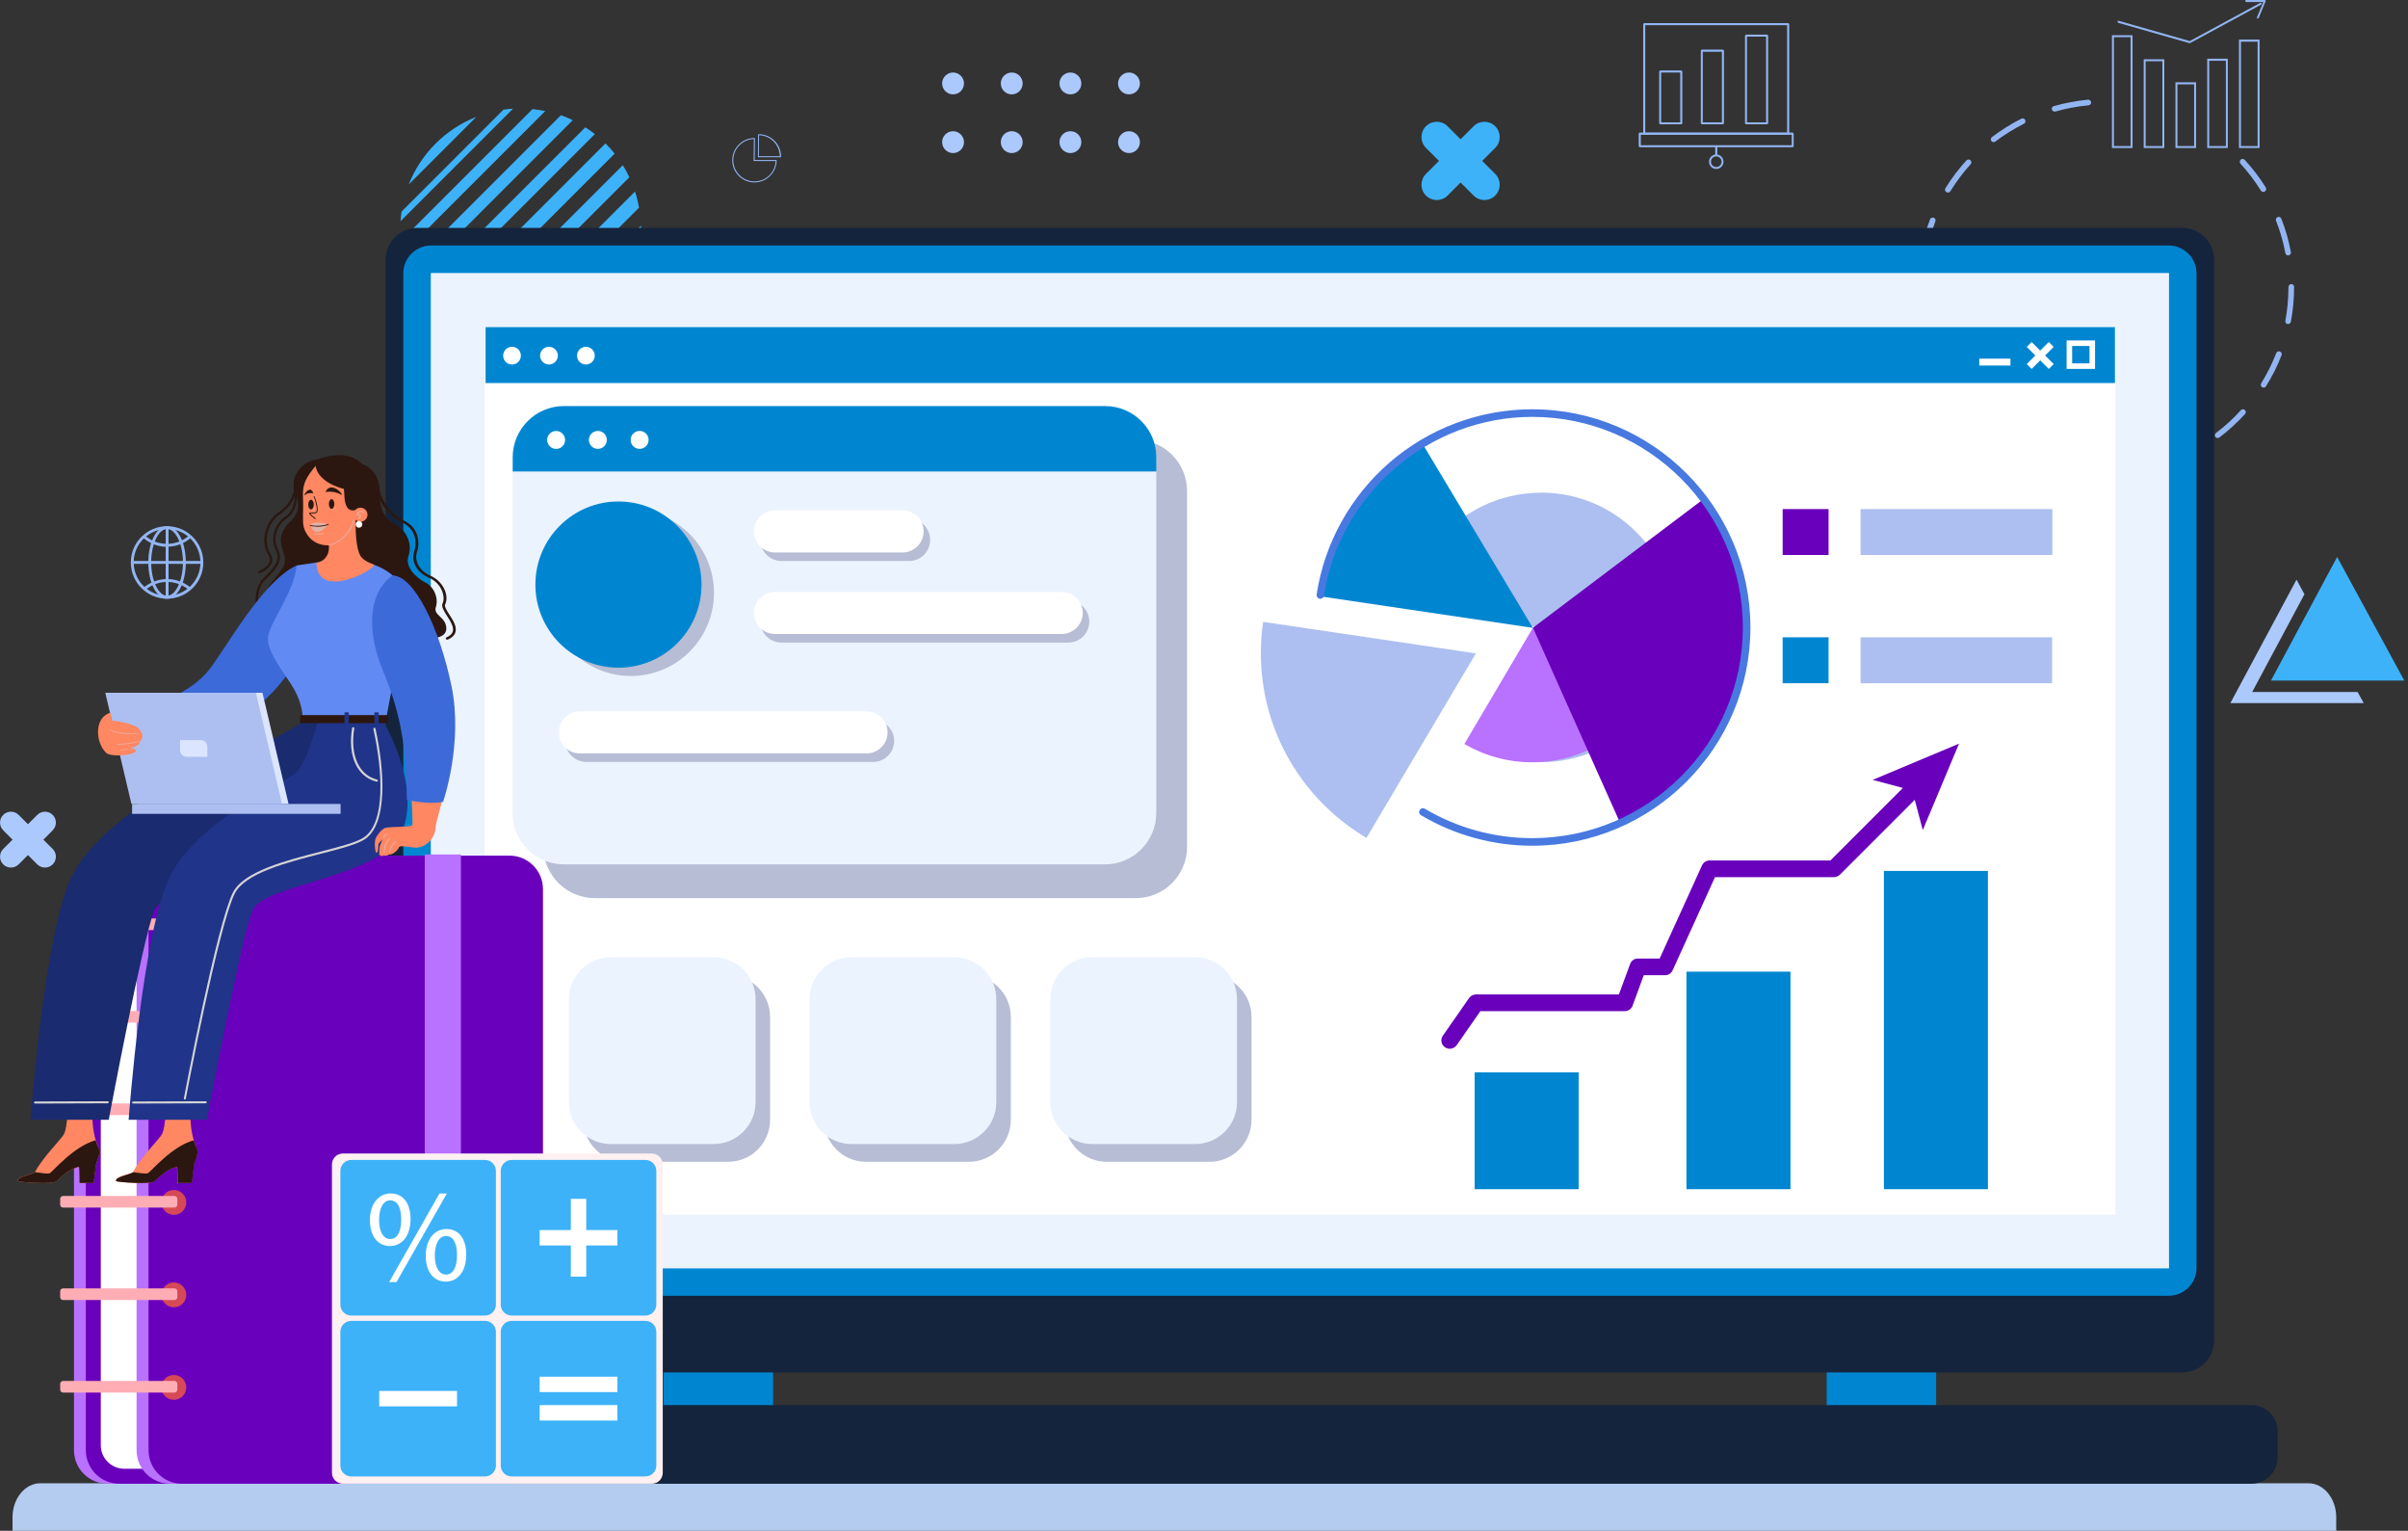 <svg width="214" height="136" viewBox="0 0 214 136" fill="none" xmlns="http://www.w3.org/2000/svg">
<rect x="0" y="0" width="214" height="136" fill="#333333" stroke="none"/>
<g clip-path="url(#clip0_21_2)">
<path d="M187.148 42.242C186.637 42.242 186.126 42.221 185.614 42.17C185.482 42.16 185.379 42.037 185.389 41.894C185.4 41.761 185.522 41.659 185.666 41.669C186.657 41.761 187.67 41.761 188.662 41.669C188.795 41.659 188.917 41.761 188.938 41.894C188.948 42.027 188.846 42.15 188.713 42.17C188.202 42.221 187.68 42.242 187.158 42.242H187.148ZM182.649 41.618C182.649 41.618 182.608 41.618 182.577 41.618C181.586 41.342 180.614 40.964 179.694 40.503C179.571 40.442 179.52 40.289 179.581 40.166C179.643 40.043 179.796 39.992 179.919 40.053C180.808 40.503 181.749 40.861 182.71 41.137C182.843 41.178 182.925 41.311 182.884 41.444C182.854 41.557 182.751 41.628 182.639 41.628L182.649 41.618ZM191.668 41.618C191.555 41.618 191.453 41.547 191.423 41.434C191.382 41.301 191.463 41.158 191.596 41.127C192.558 40.851 193.498 40.493 194.388 40.043C194.511 39.982 194.664 40.033 194.725 40.156C194.787 40.279 194.736 40.432 194.613 40.493C193.693 40.953 192.721 41.332 191.729 41.608C191.709 41.608 191.678 41.608 191.658 41.608L191.668 41.618ZM177.219 38.929C177.168 38.929 177.117 38.908 177.066 38.878C176.248 38.254 175.481 37.559 174.786 36.802C174.694 36.7 174.704 36.536 174.806 36.444C174.908 36.352 175.072 36.362 175.164 36.464C175.839 37.201 176.585 37.876 177.383 38.479C177.495 38.561 177.516 38.724 177.434 38.827C177.383 38.888 177.311 38.929 177.229 38.929H177.219ZM197.088 38.919C197.016 38.919 196.934 38.888 196.883 38.816C196.801 38.704 196.822 38.55 196.934 38.469C197.732 37.865 198.478 37.19 199.143 36.444C199.235 36.342 199.398 36.331 199.501 36.423C199.603 36.516 199.613 36.679 199.521 36.781C198.826 37.538 198.059 38.244 197.241 38.867C197.2 38.898 197.139 38.919 197.088 38.919ZM173.139 34.46C173.057 34.46 172.976 34.419 172.925 34.337C172.383 33.458 171.912 32.538 171.544 31.576C171.493 31.444 171.554 31.3 171.687 31.249C171.82 31.198 171.963 31.259 172.014 31.392C172.372 32.323 172.822 33.223 173.354 34.072C173.426 34.194 173.395 34.348 173.272 34.419C173.231 34.45 173.18 34.46 173.139 34.46ZM201.168 34.44C201.168 34.44 201.075 34.429 201.035 34.399C200.912 34.327 200.881 34.174 200.953 34.051C201.485 33.202 201.924 32.303 202.292 31.372C202.343 31.239 202.487 31.178 202.62 31.229C202.752 31.28 202.814 31.423 202.763 31.556C202.395 32.517 201.924 33.448 201.382 34.317C201.331 34.389 201.249 34.44 201.168 34.44ZM170.941 28.816C170.818 28.816 170.716 28.734 170.695 28.611C170.511 27.609 170.409 26.566 170.409 25.533C170.409 25.39 170.521 25.278 170.654 25.278C170.798 25.278 170.91 25.39 170.91 25.523C170.91 26.525 171.002 27.527 171.186 28.509C171.207 28.642 171.125 28.775 170.982 28.805C170.961 28.805 170.951 28.805 170.931 28.805L170.941 28.816ZM203.356 28.795C203.356 28.795 203.325 28.795 203.305 28.795C203.172 28.775 203.08 28.642 203.1 28.499C203.284 27.517 203.376 26.515 203.376 25.513C203.376 25.37 203.489 25.237 203.622 25.237C203.765 25.237 203.867 25.329 203.877 25.462V25.482C203.877 26.535 203.785 27.578 203.591 28.58C203.571 28.703 203.468 28.785 203.346 28.785L203.356 28.795ZM170.931 22.762C170.931 22.762 170.9 22.762 170.89 22.762C170.757 22.742 170.665 22.609 170.685 22.465C170.869 21.453 171.155 20.451 171.524 19.49C171.575 19.357 171.718 19.296 171.851 19.347C171.984 19.398 172.045 19.541 171.994 19.674C171.636 20.605 171.36 21.576 171.176 22.558C171.155 22.68 171.053 22.762 170.931 22.762ZM203.346 22.691C203.223 22.691 203.121 22.609 203.1 22.486C202.916 21.504 202.64 20.533 202.272 19.613C202.221 19.48 202.282 19.337 202.415 19.285C202.548 19.234 202.691 19.296 202.742 19.429C203.121 20.39 203.407 21.382 203.591 22.394C203.622 22.527 203.53 22.66 203.386 22.691C203.366 22.691 203.356 22.691 203.335 22.691H203.346ZM173.109 17.107C173.109 17.107 173.017 17.097 172.976 17.066C172.853 16.995 172.822 16.841 172.894 16.719C173.436 15.839 174.06 15.011 174.755 14.254C174.847 14.152 175.011 14.142 175.113 14.234C175.215 14.326 175.225 14.49 175.133 14.592C174.458 15.328 173.855 16.136 173.334 16.985C173.282 17.056 173.201 17.107 173.119 17.107H173.109ZM201.137 17.046C201.055 17.046 200.973 17.005 200.922 16.923C200.39 16.075 199.787 15.277 199.112 14.541C199.02 14.438 199.03 14.285 199.133 14.183C199.235 14.091 199.398 14.101 199.491 14.203C200.186 14.96 200.82 15.788 201.362 16.657C201.433 16.77 201.403 16.933 201.28 17.005C201.239 17.036 201.188 17.046 201.147 17.046H201.137ZM177.178 12.629C177.107 12.629 177.025 12.598 176.974 12.526C176.892 12.414 176.912 12.26 177.025 12.179C177.843 11.555 178.722 11.003 179.643 10.543C179.765 10.481 179.919 10.532 179.98 10.655C180.041 10.778 179.99 10.931 179.868 10.992C178.978 11.442 178.119 11.974 177.322 12.577C177.281 12.608 177.219 12.629 177.168 12.629H177.178ZM182.598 9.919C182.485 9.919 182.393 9.847 182.352 9.735C182.312 9.602 182.393 9.459 182.526 9.428C183.518 9.142 184.531 8.958 185.563 8.855C185.696 8.845 185.819 8.947 185.839 9.08C185.85 9.213 185.747 9.336 185.614 9.356C184.623 9.448 183.631 9.632 182.669 9.909C182.649 9.909 182.618 9.909 182.598 9.909V9.919Z" fill="#92B5F2"/>
<path d="M195.165 13.15H193.335V7.311H195.165V13.15ZM193.509 12.976H194.991V7.495H193.509V12.976Z" fill="#92B5F2"/>
<path d="M192.343 13.15H190.512V5.266H192.343V13.15ZM190.686 12.976H192.169V5.44H190.686V12.976Z" fill="#92B5F2"/>
<path d="M189.521 13.15H187.69V3.129H189.521V13.15ZM187.864 12.976H189.347V3.303H187.864V12.976Z" fill="#92B5F2"/>
<path d="M197.987 13.15H196.157V5.215H197.987V13.15ZM196.331 12.976H197.814V5.399H196.331V12.976Z" fill="#92B5F2"/>
<path d="M200.81 13.15H198.979V3.518H200.81V13.15ZM199.153 12.976H200.636V3.702H199.153V12.986V12.976Z" fill="#92B5F2"/>
<path d="M194.603 3.835H194.582L188.242 2.025C188.242 2.025 188.171 1.963 188.181 1.912C188.191 1.861 188.242 1.841 188.294 1.851L194.603 3.651L200.861 0.256C200.861 0.256 200.953 0.256 200.983 0.286C201.004 0.327 200.983 0.378 200.953 0.409L194.664 3.814C194.664 3.814 194.633 3.824 194.623 3.824L194.603 3.835Z" fill="#92B5F2"/>
<path d="M200.656 1.657C200.656 1.657 200.636 1.657 200.626 1.657C200.585 1.636 200.564 1.585 200.574 1.544L201.137 0.184H199.623C199.623 0.184 199.531 0.143 199.531 0.092C199.531 0.041 199.572 0 199.623 0H201.27C201.27 0 201.331 0.01 201.341 0.041C201.362 0.061 201.362 0.092 201.341 0.123L200.728 1.605C200.728 1.605 200.677 1.657 200.646 1.657H200.656Z" fill="#92B5F2"/>
<path d="M14.848 53.193C13.068 53.193 11.627 51.752 11.627 49.972C11.627 48.193 13.068 46.751 14.848 46.751C16.627 46.751 18.069 48.193 18.069 49.972C18.069 51.752 16.627 53.193 14.848 53.193ZM14.848 46.997C13.211 46.997 11.882 48.326 11.882 49.962C11.882 51.598 13.211 52.928 14.848 52.928C16.484 52.928 17.813 51.598 17.813 49.962C17.813 48.326 16.484 46.997 14.848 46.997Z" fill="#92B5F2"/>
<path d="M14.848 48.582C14.05 48.582 13.283 48.285 12.69 47.753L12.864 47.559C13.406 48.05 14.111 48.316 14.848 48.316C15.584 48.316 16.279 48.05 16.821 47.559L16.995 47.753C16.402 48.285 15.645 48.571 14.848 48.571V48.582Z" fill="#92B5F2"/>
<path d="M12.915 52.416L12.751 52.222C13.334 51.721 14.081 51.445 14.858 51.445C15.635 51.445 16.371 51.721 16.954 52.222L16.79 52.416C16.248 51.956 15.563 51.7 14.858 51.7C14.152 51.7 13.457 51.956 12.915 52.416Z" fill="#92B5F2"/>
<path d="M14.848 53.193C13.917 53.193 13.181 51.772 13.181 49.972C13.181 48.173 13.917 46.751 14.848 46.751C15.778 46.751 16.514 48.173 16.514 49.972C16.514 51.772 15.778 53.193 14.848 53.193ZM14.848 46.997C14.081 46.997 13.436 48.357 13.436 49.962C13.436 51.568 14.081 52.928 14.848 52.928C15.614 52.928 16.259 51.568 16.259 49.962C16.259 48.357 15.614 46.997 14.848 46.997Z" fill="#92B5F2"/>
<path d="M14.98 46.874H14.725V53.071H14.98V46.874Z" fill="#92B5F2"/>
<path d="M17.956 49.839H11.759V50.095H17.956V49.839Z" fill="#92B5F2"/>
<path d="M158.915 11.964H146.123C146.123 11.964 146.031 11.923 146.031 11.872V2.147C146.031 2.147 146.072 2.055 146.123 2.055H158.915C158.915 2.055 159.008 2.096 159.008 2.147V11.882C159.008 11.882 158.967 11.974 158.915 11.974V11.964ZM146.215 11.79H158.823V2.239H146.215V11.79Z" fill="#92B5F2"/>
<path d="M159.314 13.079H145.724C145.724 13.079 145.632 13.038 145.632 12.986V11.872C145.632 11.872 145.673 11.78 145.724 11.78H159.314C159.314 11.78 159.406 11.821 159.406 11.872V12.986C159.406 12.986 159.365 13.079 159.314 13.079ZM145.817 12.905H159.232V11.974H145.817V12.905Z" fill="#92B5F2"/>
<path d="M152.524 15.011C152.167 15.011 151.88 14.725 151.88 14.367C151.88 14.009 152.167 13.723 152.524 13.723C152.882 13.723 153.169 14.009 153.169 14.367C153.169 14.725 152.882 15.011 152.524 15.011ZM152.524 13.896C152.269 13.896 152.054 14.101 152.054 14.367C152.054 14.633 152.269 14.837 152.524 14.837C152.78 14.837 152.995 14.633 152.995 14.367C152.995 14.101 152.78 13.896 152.524 13.896Z" fill="#92B5F2"/>
<path d="M152.524 13.876C152.524 13.876 152.432 13.835 152.432 13.784V13.027C152.432 13.027 152.473 12.935 152.524 12.935C152.576 12.935 152.617 12.976 152.617 13.027V13.784C152.617 13.784 152.576 13.876 152.524 13.876Z" fill="#92B5F2"/>
<path d="M149.416 11.044H147.545C147.545 11.044 147.453 11.003 147.453 10.952V6.35C147.453 6.35 147.494 6.258 147.545 6.258H149.416C149.416 6.258 149.508 6.299 149.508 6.35V10.952C149.508 10.952 149.467 11.044 149.416 11.044ZM147.626 10.87H149.324V6.442H147.626V10.87Z" fill="#92B5F2"/>
<path d="M153.118 11.044H151.246C151.246 11.044 151.154 11.003 151.154 10.952V4.499C151.154 4.499 151.195 4.407 151.246 4.407H153.118C153.118 4.407 153.21 4.448 153.21 4.499V10.952C153.21 10.952 153.169 11.044 153.118 11.044ZM151.328 10.87H153.026V4.602H151.328V10.87Z" fill="#92B5F2"/>
<path d="M157.044 11.044H155.173C155.173 11.044 155.081 11.003 155.081 10.952V3.17C155.081 3.17 155.122 3.078 155.173 3.078H157.044C157.044 3.078 157.136 3.119 157.136 3.17V10.952C157.136 10.952 157.095 11.044 157.044 11.044ZM155.255 10.87H156.952V3.252H155.255V10.86V10.87Z" fill="#92B5F2"/>
<path d="M67.049 16.208C65.955 16.208 65.076 15.318 65.076 14.234C65.076 13.15 65.965 12.261 67.049 12.261C67.049 12.261 67.07 12.261 67.08 12.271C67.08 12.271 67.09 12.291 67.09 12.301L67.07 14.214H68.982C68.982 14.214 69.002 14.214 69.012 14.224C69.012 14.224 69.023 14.244 69.023 14.255C69.012 15.328 68.123 16.208 67.049 16.208ZM66.998 12.352C65.986 12.383 65.168 13.211 65.168 14.234C65.168 15.257 66.016 16.116 67.049 16.116C68.082 16.116 68.89 15.308 68.93 14.306H67.018C67.018 14.306 66.998 14.306 66.988 14.295C66.988 14.295 66.977 14.275 66.977 14.265L66.998 12.352Z" fill="#92B5F2"/>
<path d="M69.35 13.968H67.397C67.397 13.968 67.376 13.968 67.366 13.958C67.366 13.958 67.356 13.937 67.356 13.927L67.376 11.974C67.376 11.974 67.397 11.923 67.427 11.923C68.522 11.923 69.411 12.813 69.411 13.896C69.411 13.896 69.411 13.907 69.411 13.917C69.411 13.917 69.391 13.978 69.36 13.978L69.35 13.968ZM67.438 13.876H69.299C69.288 12.864 68.47 12.036 67.458 12.015L67.438 13.876Z" fill="#92B5F2"/>
<path d="M49.839 10.246L36.188 23.897C36.311 24.255 36.464 24.613 36.628 24.95L50.903 10.675C50.565 10.512 50.208 10.369 49.85 10.236L49.839 10.246Z" fill="#3DB2F9"/>
<path d="M47.334 9.684L35.626 21.392C35.667 21.77 35.718 22.149 35.8 22.527L48.459 9.868C48.091 9.786 47.712 9.735 47.324 9.694L47.334 9.684Z" fill="#3DB2F9"/>
<path d="M56.967 20.328C56.967 20.236 56.967 20.144 56.967 20.052L46.005 31.014C46.097 31.014 46.189 31.014 46.281 31.014C46.659 31.014 47.027 30.994 47.395 30.953L56.916 21.433C56.956 21.065 56.977 20.697 56.977 20.318L56.967 20.328Z" fill="#3DB2F9"/>
<path d="M52.866 11.913C52.59 11.698 52.314 11.504 52.017 11.309L37.252 26.075C37.436 26.361 37.64 26.648 37.855 26.924L52.866 11.913Z" fill="#3DB2F9"/>
<path d="M35.595 19.654L45.596 9.653C45.309 9.673 45.023 9.704 44.737 9.745L35.687 18.795C35.646 19.081 35.616 19.367 35.595 19.654Z" fill="#3DB2F9"/>
<path d="M53.807 12.741L38.683 27.865C38.97 28.151 39.276 28.427 39.593 28.683L54.625 13.651C54.369 13.334 54.103 13.027 53.807 12.741Z" fill="#3DB2F9"/>
<path d="M55.934 15.747C55.76 15.379 55.566 15.021 55.351 14.674L40.626 29.398C40.974 29.613 41.322 29.808 41.7 29.981L55.944 15.737L55.934 15.747Z" fill="#3DB2F9"/>
<path d="M42.334 10.379C39.593 11.463 37.405 13.651 36.321 16.392L42.334 10.379Z" fill="#3DB2F9"/>
<path d="M49.635 30.472C52.836 29.409 55.361 26.883 56.414 23.693L49.635 30.472Z" fill="#3DB2F9"/>
<path d="M56.435 17.015L42.958 30.493C43.418 30.646 43.898 30.759 44.389 30.851L56.793 18.447C56.701 17.956 56.588 17.476 56.435 17.015Z" fill="#3DB2F9"/>
<path d="M84.698 8.385C85.235 8.385 85.67 7.95 85.67 7.414C85.67 6.877 85.235 6.442 84.698 6.442C84.162 6.442 83.727 6.877 83.727 7.414C83.727 7.95 84.162 8.385 84.698 8.385Z" fill="#ABC9FD"/>
<path d="M89.913 8.385C90.45 8.385 90.885 7.95 90.885 7.414C90.885 6.877 90.45 6.442 89.913 6.442C89.377 6.442 88.942 6.877 88.942 7.414C88.942 7.95 89.377 8.385 89.913 8.385Z" fill="#ABC9FD"/>
<path d="M95.128 8.385C95.665 8.385 96.1 7.95 96.1 7.414C96.1 6.877 95.665 6.442 95.128 6.442C94.592 6.442 94.157 6.877 94.157 7.414C94.157 7.95 94.592 8.385 95.128 8.385Z" fill="#ABC9FD"/>
<path d="M100.333 8.385C100.87 8.385 101.305 7.95 101.305 7.414C101.305 6.877 100.87 6.442 100.333 6.442C99.797 6.442 99.362 6.877 99.362 7.414C99.362 7.95 99.797 8.385 100.333 8.385Z" fill="#ABC9FD"/>
<path d="M84.698 13.6C85.235 13.6 85.67 13.165 85.67 12.629C85.67 12.092 85.235 11.657 84.698 11.657C84.162 11.657 83.727 12.092 83.727 12.629C83.727 13.165 84.162 13.6 84.698 13.6Z" fill="#ABC9FD"/>
<path d="M89.913 13.6C90.45 13.6 90.885 13.165 90.885 12.629C90.885 12.092 90.45 11.657 89.913 11.657C89.377 11.657 88.942 12.092 88.942 12.629C88.942 13.165 89.377 13.6 89.913 13.6Z" fill="#ABC9FD"/>
<path d="M95.128 13.6C95.665 13.6 96.1 13.165 96.1 12.629C96.1 12.092 95.665 11.657 95.128 11.657C94.592 11.657 94.157 12.092 94.157 12.629C94.157 13.165 94.592 13.6 95.128 13.6Z" fill="#ABC9FD"/>
<path d="M100.333 13.6C100.87 13.6 101.305 13.165 101.305 12.629C101.305 12.092 100.87 11.657 100.333 11.657C99.797 11.657 99.362 12.092 99.362 12.629C99.362 13.165 99.797 13.6 100.333 13.6Z" fill="#ABC9FD"/>
<path d="M200.155 61.476L204.798 52.795L204.092 51.496L198.212 62.468H210.064L209.522 61.476H200.155Z" fill="#ABC9FD"/>
<path d="M207.702 49.481L201.822 60.464H213.673L207.702 49.481Z" fill="#3DB2F9"/>
<path d="M131.726 14.295L132.881 13.14C133.413 12.608 133.413 11.749 132.881 11.217C132.349 10.686 131.491 10.686 130.959 11.217L129.803 12.373L128.648 11.217C128.116 10.686 127.257 10.686 126.725 11.217C126.194 11.749 126.194 12.608 126.725 13.14L127.881 14.295L126.725 15.451C126.194 15.982 126.194 16.841 126.725 17.373C127.257 17.905 128.116 17.905 128.648 17.373L129.803 16.218L130.959 17.373C131.491 17.905 132.349 17.905 132.881 17.373C133.413 16.841 133.413 15.982 132.881 15.451L131.726 14.295Z" fill="#3DB2F9"/>
<path d="M3.855 74.596L4.683 73.767C5.062 73.389 5.062 72.775 4.683 72.397C4.305 72.019 3.691 72.019 3.313 72.397L2.485 73.225L1.657 72.397C1.278 72.019 0.665 72.019 0.286 72.397C-0.092 72.775 -0.092 73.389 0.286 73.767L1.115 74.596L0.286 75.424C-0.092 75.802 -0.092 76.416 0.286 76.794C0.665 77.172 1.278 77.172 1.657 76.794L2.485 75.966L3.313 76.794C3.691 77.172 4.305 77.172 4.683 76.794C5.062 76.416 5.062 75.802 4.683 75.424L3.855 74.596Z" fill="#ABC9FD"/>
<path d="M207.62 136H1.115V134.783C1.115 133.127 2.229 131.777 3.589 131.777H205.145C206.515 131.777 207.62 133.127 207.62 134.783V136Z" fill="#B4CCF0"/>
<path d="M68.706 119.915H58.981V126.746H68.706V119.915Z" fill="#0086D1"/>
<path d="M172.066 119.915H162.341V126.746H172.066V119.915Z" fill="#0086D1"/>
<path d="M193.938 20.247H37.098C35.534 20.247 34.266 21.515 34.266 23.079V119.097C34.266 120.661 35.534 121.93 37.098 121.93H193.938C195.502 121.93 196.771 120.661 196.771 119.097V23.079C196.771 21.515 195.502 20.247 193.938 20.247Z" fill="#14243C"/>
<path d="M200.084 124.834H31.791C30.504 124.834 29.46 125.878 29.46 127.165V129.486C29.46 130.774 30.504 131.818 31.791 131.818H200.084C201.371 131.818 202.415 130.774 202.415 129.486V127.165C202.415 125.878 201.371 124.834 200.084 124.834Z" fill="#14243C"/>
<path d="M192.731 21.811H38.315C36.949 21.811 35.841 22.919 35.841 24.286V112.645C35.841 114.012 36.949 115.119 38.315 115.119H192.731C194.098 115.119 195.206 114.012 195.206 112.645V24.286C195.206 22.919 194.098 21.811 192.731 21.811Z" fill="#0086D1"/>
<path d="M192.762 24.255H38.285V112.686H192.762V24.255Z" fill="#EBF3FE"/>
<path d="M187.997 107.91V29.03L43.06 29.03V107.91L187.997 107.91Z" fill="white"/>
<g style="mix-blend-mode:multiply">
<path d="M64.707 86.621H55.576C53.515 86.621 51.844 88.292 51.844 90.353V99.484C51.844 101.546 53.515 103.217 55.576 103.217H64.707C66.769 103.217 68.44 101.546 68.44 99.484V90.353C68.44 88.292 66.769 86.621 64.707 86.621Z" fill="#B6BDD4"/>
</g>
<path d="M63.419 85.046H54.288C52.226 85.046 50.555 86.717 50.555 88.778V97.91C50.555 99.971 52.226 101.642 54.288 101.642H63.419C65.48 101.642 67.151 99.971 67.151 97.91V88.778C67.151 86.717 65.48 85.046 63.419 85.046Z" fill="#EBF3FE"/>
<g style="mix-blend-mode:multiply">
<path d="M86.099 86.621H76.968C74.906 86.621 73.236 88.292 73.236 90.353V99.484C73.236 101.546 74.906 103.217 76.968 103.217H86.099C88.16 103.217 89.832 101.546 89.832 99.484V90.353C89.832 88.292 88.16 86.621 86.099 86.621Z" fill="#B6BDD4"/>
</g>
<path d="M84.811 85.046H75.679C73.618 85.046 71.947 86.717 71.947 88.778V97.91C71.947 99.971 73.618 101.642 75.679 101.642H84.811C86.872 101.642 88.543 99.971 88.543 97.91V88.778C88.543 86.717 86.872 85.046 84.811 85.046Z" fill="#EBF3FE"/>
<g style="mix-blend-mode:multiply">
<path d="M107.491 86.621H98.36C96.298 86.621 94.627 88.292 94.627 90.353V99.484C94.627 101.546 96.298 103.217 98.36 103.217H107.491C109.552 103.217 111.223 101.546 111.223 99.484V90.353C111.223 88.292 109.552 86.621 107.491 86.621Z" fill="#B6BDD4"/>
</g>
<path d="M106.203 85.046H97.071C95.01 85.046 93.339 86.717 93.339 88.778V97.91C93.339 99.971 95.01 101.642 97.071 101.642H106.203C108.264 101.642 109.935 99.971 109.935 97.91V88.778C109.935 86.717 108.264 85.046 106.203 85.046Z" fill="#EBF3FE"/>
<g style="mix-blend-mode:multiply">
<path d="M100.937 39.072H52.856C50.337 39.072 48.295 41.114 48.295 43.633V75.23C48.295 77.748 50.337 79.79 52.856 79.79H100.937C103.455 79.79 105.497 77.748 105.497 75.23V43.633C105.497 41.114 103.455 39.072 100.937 39.072Z" fill="#B6BDD4"/>
</g>
<path d="M98.196 36.076H50.115C47.597 36.076 45.555 38.118 45.555 40.636V72.233C45.555 74.752 47.597 76.794 50.115 76.794H98.196C100.715 76.794 102.757 74.752 102.757 72.233V40.636C102.757 38.118 100.715 36.076 98.196 36.076Z" fill="#EBF3FE"/>
<path d="M98.196 36.076H50.126C47.6 36.076 45.565 38.121 45.565 40.636V41.884H102.767V40.636C102.767 38.111 100.722 36.076 98.206 36.076H98.196Z" fill="#0086D1"/>
<path d="M50.212 39.214C50.283 38.78 49.987 38.37 49.553 38.299C49.118 38.228 48.708 38.523 48.637 38.958C48.567 39.393 48.862 39.803 49.297 39.874C49.731 39.944 50.141 39.649 50.212 39.214Z" fill="white"/>
<path d="M53.132 39.88C53.572 39.88 53.93 39.523 53.93 39.082C53.93 38.642 53.572 38.285 53.132 38.285C52.691 38.285 52.334 38.642 52.334 39.082C52.334 39.523 52.691 39.88 53.132 39.88Z" fill="white"/>
<path d="M56.844 39.88C57.284 39.88 57.642 39.523 57.642 39.082C57.642 38.642 57.284 38.285 56.844 38.285C56.403 38.285 56.046 38.642 56.046 39.082C56.046 39.523 56.403 39.88 56.844 39.88Z" fill="white"/>
<g style="mix-blend-mode:multiply">
<path d="M56.067 60.055C60.144 60.055 63.45 56.749 63.45 52.672C63.45 48.594 60.144 45.289 56.067 45.289C51.989 45.289 48.684 48.594 48.684 52.672C48.684 56.749 51.989 60.055 56.067 60.055Z" fill="#B6BDD4"/>
</g>
<path d="M54.962 59.318C59.04 59.318 62.345 56.013 62.345 51.936C62.345 47.858 59.04 44.553 54.962 44.553C50.885 44.553 47.58 47.858 47.58 51.936C47.58 56.013 50.885 59.318 54.962 59.318Z" fill="#0086D1"/>
<g style="mix-blend-mode:multiply">
<path d="M80.792 49.839H69.452C68.419 49.839 67.581 49.001 67.581 47.968C67.581 46.935 68.419 46.097 69.452 46.097H80.792C81.825 46.097 82.663 46.935 82.663 47.968C82.663 49.001 81.825 49.839 80.792 49.839Z" fill="#B6BDD4"/>
</g>
<path d="M80.209 49.083H68.869C67.836 49.083 66.998 48.244 66.998 47.211C66.998 46.179 67.836 45.34 68.869 45.34H80.209C81.242 45.34 82.081 46.179 82.081 47.211C82.081 48.244 81.242 49.083 80.209 49.083Z" fill="white"/>
<g style="mix-blend-mode:multiply">
<path d="M94.934 53.357H69.452C68.419 53.357 67.581 54.192 67.581 55.223C67.581 56.254 68.419 57.089 69.452 57.089H94.934C95.968 57.089 96.805 56.254 96.805 55.223C96.805 54.192 95.968 53.357 94.934 53.357Z" fill="#B6BDD4"/>
</g>
<path d="M94.351 52.59H68.869C67.836 52.59 66.998 53.426 66.998 54.456C66.998 55.487 67.836 56.322 68.869 56.322H94.351C95.385 56.322 96.223 55.487 96.223 54.456C96.223 53.426 95.385 52.59 94.351 52.59Z" fill="white"/>
<g style="mix-blend-mode:multiply">
<path d="M77.592 63.961H52.109C51.076 63.961 50.238 64.796 50.238 65.827C50.238 66.858 51.076 67.693 52.109 67.693H77.592C78.625 67.693 79.463 66.858 79.463 65.827C79.463 64.796 78.625 63.961 77.592 63.961Z" fill="#B6BDD4"/>
</g>
<path d="M77.009 66.936H51.527C50.494 66.936 49.655 66.098 49.655 65.065C49.655 64.032 50.494 63.194 51.527 63.194H77.009C78.041 63.194 78.88 64.032 78.88 65.065C78.88 66.098 78.041 66.936 77.009 66.936Z" fill="white"/>
<path d="M38.653 76.017H9.551C7.907 76.017 6.575 77.349 6.575 78.993V128.842C6.575 130.486 7.907 131.818 9.551 131.818H38.653C40.296 131.818 41.628 130.486 41.628 128.842V78.993C41.628 77.349 40.296 76.017 38.653 76.017Z" fill="#B971FF"/>
<path d="M39.706 76.017H10.604C8.96 76.017 7.628 77.349 7.628 78.993V128.842C7.628 130.486 8.96 131.818 10.604 131.818H39.706C41.349 131.818 42.681 130.486 42.681 128.842V78.993C42.681 77.349 41.349 76.017 39.706 76.017Z" fill="#6900BC"/>
<path d="M39.276 77.346H11.044C9.892 77.346 8.958 78.28 8.958 79.432V128.402C8.958 129.555 9.892 130.488 11.044 130.488H39.276C40.428 130.488 41.362 129.555 41.362 128.402V79.432C41.362 78.28 40.428 77.346 39.276 77.346Z" fill="white"/>
<path d="M44.215 76.017H15.113C13.47 76.017 12.138 77.349 12.138 78.993V128.842C12.138 130.486 13.47 131.818 15.113 131.818H44.215C45.859 131.818 47.191 130.486 47.191 128.842V78.993C47.191 77.349 45.859 76.017 44.215 76.017Z" fill="#B971FF"/>
<path d="M45.279 76.017H16.177C14.533 76.017 13.201 77.349 13.201 78.993V128.842C13.201 130.486 14.533 131.818 16.177 131.818H45.279C46.922 131.818 48.254 130.486 48.254 128.842V78.993C48.254 77.349 46.922 76.017 45.279 76.017Z" fill="#6900BC"/>
<path d="M40.964 75.915H37.753V131.715H40.964V75.915Z" fill="#B971FF"/>
<path d="M15.451 83.277C16.061 83.277 16.555 82.782 16.555 82.173C16.555 81.563 16.061 81.068 15.451 81.068C14.841 81.068 14.347 81.563 14.347 82.173C14.347 82.782 14.841 83.277 15.451 83.277Z" fill="#D64956"/>
<path d="M15.502 81.6H5.604C5.462 81.6 5.348 81.714 5.348 81.856V82.377C5.348 82.518 5.462 82.633 5.604 82.633H15.502C15.643 82.633 15.758 82.518 15.758 82.377V81.856C15.758 81.714 15.643 81.6 15.502 81.6Z" fill="#FFADB5"/>
<path d="M15.451 91.498C16.061 91.498 16.555 91.004 16.555 90.394C16.555 89.784 16.061 89.29 15.451 89.29C14.841 89.29 14.347 89.784 14.347 90.394C14.347 91.004 14.841 91.498 15.451 91.498Z" fill="#D64956"/>
<path d="M15.502 89.821H5.604C5.462 89.821 5.348 89.936 5.348 90.077V90.599C5.348 90.74 5.462 90.854 5.604 90.854H15.502C15.643 90.854 15.758 90.74 15.758 90.599V90.077C15.758 89.936 15.643 89.821 15.502 89.821Z" fill="#FFADB5"/>
<path d="M15.451 99.71C16.061 99.71 16.555 99.215 16.555 98.605C16.555 97.995 16.061 97.501 15.451 97.501C14.841 97.501 14.347 97.995 14.347 98.605C14.347 99.215 14.841 99.71 15.451 99.71Z" fill="#D64956"/>
<path d="M15.502 98.032H5.604C5.462 98.032 5.348 98.147 5.348 98.288V98.81C5.348 98.951 5.462 99.065 5.604 99.065H15.502C15.643 99.065 15.758 98.951 15.758 98.81V98.288C15.758 98.147 15.643 98.032 15.502 98.032Z" fill="#FFADB5"/>
<path d="M15.451 107.931C16.061 107.931 16.555 107.436 16.555 106.826C16.555 106.216 16.061 105.722 15.451 105.722C14.841 105.722 14.347 106.216 14.347 106.826C14.347 107.436 14.841 107.931 15.451 107.931Z" fill="#D64956"/>
<path d="M15.502 106.254H5.604C5.462 106.254 5.348 106.368 5.348 106.51V107.031C5.348 107.172 5.462 107.287 5.604 107.287H15.502C15.643 107.287 15.758 107.172 15.758 107.031V106.51C15.758 106.368 15.643 106.254 15.502 106.254Z" fill="#FFADB5"/>
<path d="M15.451 116.142C16.061 116.142 16.555 115.648 16.555 115.038C16.555 114.428 16.061 113.933 15.451 113.933C14.841 113.933 14.347 114.428 14.347 115.038C14.347 115.648 14.841 116.142 15.451 116.142Z" fill="#D64956"/>
<path d="M15.502 114.465H5.604C5.462 114.465 5.348 114.579 5.348 114.721V115.242C5.348 115.383 5.462 115.498 5.604 115.498H15.502C15.643 115.498 15.758 115.383 15.758 115.242V114.721C15.758 114.579 15.643 114.465 15.502 114.465Z" fill="#FFADB5"/>
<path d="M15.451 124.363C16.061 124.363 16.555 123.869 16.555 123.259C16.555 122.649 16.061 122.155 15.451 122.155C14.841 122.155 14.347 122.649 14.347 123.259C14.347 123.869 14.841 124.363 15.451 124.363Z" fill="#D64956"/>
<path d="M15.502 122.686H5.604C5.462 122.686 5.348 122.801 5.348 122.942V123.463C5.348 123.605 5.462 123.719 5.604 123.719H15.502C15.643 123.719 15.758 123.605 15.758 123.463V122.942C15.758 122.801 15.643 122.686 15.502 122.686Z" fill="#FFADB5"/>
<path d="M57.928 102.481H30.472C29.936 102.481 29.501 102.916 29.501 103.452V130.846C29.501 131.383 29.936 131.818 30.472 131.818H57.928C58.464 131.818 58.899 131.383 58.899 130.846V103.452C58.899 102.916 58.464 102.481 57.928 102.481Z" fill="#FFF0F1"/>
<path d="M43.101 103.053H31.219C30.682 103.053 30.247 103.488 30.247 104.025V115.907C30.247 116.443 30.682 116.878 31.219 116.878H43.101C43.637 116.878 44.072 116.443 44.072 115.907V104.025C44.072 103.488 43.637 103.053 43.101 103.053Z" fill="#3DB2F9"/>
<path d="M57.355 103.053H45.473C44.937 103.053 44.502 103.488 44.502 104.025V115.907C44.502 116.443 44.937 116.878 45.473 116.878H57.355C57.892 116.878 58.327 116.443 58.327 115.907V104.025C58.327 103.488 57.892 103.053 57.355 103.053Z" fill="#3DB2F9"/>
<path d="M43.101 117.349H31.219C30.682 117.349 30.247 117.783 30.247 118.32V130.202C30.247 130.739 30.682 131.173 31.219 131.173H43.101C43.637 131.173 44.072 130.739 44.072 130.202V118.32C44.072 117.783 43.637 117.349 43.101 117.349Z" fill="#3DB2F9"/>
<path d="M57.355 117.349H45.473C44.937 117.349 44.502 117.783 44.502 118.32V130.202C44.502 130.739 44.937 131.173 45.473 131.173H57.355C57.892 131.173 58.327 130.739 58.327 130.202V118.32C58.327 117.783 57.892 117.349 57.355 117.349Z" fill="#3DB2F9"/>
<path d="M36.485 108.299C36.485 109.904 35.646 110.702 34.654 110.702C33.663 110.702 32.885 109.945 32.875 108.411C32.875 106.888 33.703 106.029 34.716 106.029C35.779 106.029 36.485 106.847 36.485 108.299ZM33.693 108.371C33.673 109.342 34.031 110.078 34.675 110.078C35.35 110.078 35.657 109.352 35.657 108.34C35.657 107.42 35.391 106.642 34.675 106.642C34.031 106.642 33.693 107.399 33.693 108.36V108.371ZM34.583 113.903L39.062 106.029H39.716L35.237 113.903H34.583ZM41.434 111.459C41.434 113.064 40.596 113.862 39.614 113.862C38.632 113.862 37.845 113.105 37.835 111.581C37.835 110.048 38.663 109.189 39.675 109.189C40.739 109.189 41.434 110.007 41.434 111.459ZM38.642 111.53C38.632 112.502 39 113.238 39.634 113.238C40.309 113.238 40.616 112.512 40.616 111.51C40.616 110.59 40.35 109.812 39.634 109.812C38.99 109.812 38.642 110.569 38.642 111.53Z" fill="white"/>
<path d="M40.616 123.576H33.703V124.946H40.616V123.576Z" fill="white"/>
<path d="M54.87 122.308H47.958V123.678H54.87V122.308Z" fill="white"/>
<path d="M54.87 124.834H47.958V126.204H54.87V124.834Z" fill="white"/>
<path d="M54.87 109.281H52.099V106.51H50.729V109.281H47.958V110.651H50.729V113.422H52.099V110.651H54.87V109.281Z" fill="white"/>
<path d="M39.757 56.823C39.757 56.823 39.788 56.823 39.798 56.823C40.166 56.66 40.391 56.445 40.473 56.169C40.626 55.668 40.258 55.105 39.941 54.615C39.706 54.257 39.471 53.879 39.563 53.694C39.716 53.388 39.716 52.958 39.563 52.519C39.338 51.915 38.867 51.414 38.254 51.148C37.201 50.698 36.822 49.747 37.047 49.083C37.282 48.418 37.354 46.976 35.943 46.271C34.614 45.606 33.826 44.491 33.601 42.937C33.601 42.886 33.55 42.845 33.489 42.845L26.177 43.234C26.177 43.234 26.116 43.254 26.096 43.275C26.075 43.295 26.075 43.336 26.075 43.356C26.351 44.491 26.075 45.432 25.288 45.943C24.47 46.475 23.969 47.835 24.5 48.837C24.95 49.686 24.5 50.33 23.406 51.373C22.691 52.048 22.578 53.439 22.844 54.41C23.008 55.003 23.294 55.371 23.631 55.453C23.693 55.463 23.744 55.433 23.754 55.371C23.764 55.32 23.733 55.259 23.672 55.249C23.416 55.187 23.171 54.86 23.038 54.359C22.783 53.439 22.905 52.13 23.539 51.537C24.531 50.606 25.237 49.809 24.674 48.755C24.194 47.856 24.674 46.608 25.39 46.127C26.218 45.586 26.546 44.604 26.29 43.438L33.376 43.06C33.632 44.635 34.45 45.77 35.81 46.455C37.088 47.099 37.027 48.408 36.812 49.011C36.546 49.747 36.925 50.821 38.131 51.332C38.683 51.568 39.123 52.028 39.317 52.58C39.45 52.958 39.461 53.337 39.338 53.592C39.195 53.879 39.44 54.267 39.726 54.717C40.023 55.177 40.36 55.699 40.238 56.108C40.176 56.322 39.992 56.496 39.675 56.629C39.624 56.65 39.604 56.711 39.624 56.762C39.645 56.803 39.675 56.823 39.716 56.823H39.757Z" fill="#2B1710"/>
<path d="M24.276 51.588C25.206 50.412 25.533 50.085 25.206 49.154C24.879 48.224 24.715 47.365 25.779 46.352C26.832 45.34 26.464 44.522 26.27 43.714L31.873 41.158C33.049 41.362 33.744 42.375 33.744 43.714C33.744 45.054 33.99 45.984 35.125 46.598C36.26 47.211 36.628 48.428 36.301 49.4C35.974 50.371 36.996 51.353 37.804 51.752C38.612 52.16 38.98 53.173 38.734 53.94C38.489 54.707 39.665 54.788 39.665 55.852C39.665 56.915 37.712 56.701 37.712 56.701C36.372 57.191 23.785 55.729 23.498 54.788C23.212 53.858 23.335 52.754 24.265 51.578L24.276 51.588Z" fill="#2B1710"/>
<path d="M8.743 101.908C8.457 101.325 8.15 100.231 8.221 98.636C8.303 98.043 8.405 97.296 8.518 96.437C8.579 96.008 8.63 95.558 8.692 95.088L5.849 95.844C5.9 96.356 5.941 96.836 5.982 97.276C6.074 98.206 6.043 99.147 5.88 100.078C5.829 100.354 5.767 100.589 5.706 100.722C5.481 101.182 3.845 102.757 3.109 104.127C3.037 104.291 1.35 104.556 1.605 104.945C1.759 105.027 4.694 105.262 5.021 104.945C5.348 104.628 6.135 103.841 7.005 103.667C7.056 103.667 7.056 105.098 7.056 105.098H8.324C8.324 105.098 8.467 103.851 8.528 103.462C8.589 103.084 9.019 102.501 8.722 101.918L8.743 101.908Z" fill="#FF8762"/>
<path d="M3.098 104.137C3.63 104.199 4.213 104.311 4.417 104.229C4.694 104.106 6.503 101.857 8.497 101.305C8.569 101.55 8.651 101.755 8.733 101.918C9.029 102.501 8.589 103.084 8.538 103.462C8.477 103.841 8.334 105.098 8.334 105.098H7.066C7.066 105.098 7.066 103.677 7.015 103.667C6.135 103.841 5.358 104.628 5.031 104.945C4.704 105.262 1.769 105.027 1.616 104.945C1.37 104.567 2.955 104.321 3.109 104.137H3.098Z" fill="#2B1710"/>
<path d="M29.276 63.685L26.842 64.176C26.842 64.176 22.21 67.1 17.465 68.746C16.248 69.166 9.07 72.949 6.514 77.592C3.968 82.244 2.71 99.484 2.71 99.484H9.663C9.663 99.484 12.71 83.287 13.713 80.884C14.715 78.481 25.308 77.98 27.006 73.89L30.319 70.986L29.266 63.675L29.276 63.685Z" fill="#1A2B70"/>
<g style="mix-blend-mode:multiply">
<path d="M3.119 98.043C3.068 98.043 3.027 98.002 3.027 97.951C3.027 97.9 3.068 97.859 3.119 97.859L9.571 97.838C9.622 97.838 9.663 97.879 9.663 97.93C9.663 97.981 9.622 98.022 9.571 98.022L3.119 98.043Z" fill="#D4D4D4"/>
</g>
<path d="M26.361 50.238C23.345 51.588 20.093 57.59 18.549 59.543C17.005 61.496 13.917 62.55 13.917 62.55C13.917 62.55 18.549 64.585 19.602 64.656C24.797 62.621 26.914 57.59 26.914 57.59L26.361 50.238Z" fill="#3D6AD9"/>
<path d="M17.455 101.908C17.169 101.325 16.862 100.231 16.933 98.636C17.015 98.043 17.118 97.296 17.23 96.437C17.291 96.008 17.343 95.558 17.404 95.088L14.561 95.844C14.612 96.356 14.653 96.836 14.694 97.276C14.786 98.206 14.755 99.147 14.592 100.078C14.541 100.354 14.479 100.589 14.418 100.722C14.193 101.182 12.557 102.757 11.821 104.127C11.749 104.291 10.062 104.556 10.318 104.945C10.471 105.027 13.406 105.262 13.733 104.945C14.06 104.628 14.848 103.841 15.717 103.667C15.768 103.667 15.768 105.098 15.768 105.098H17.036C17.036 105.098 17.179 103.851 17.24 103.462C17.302 103.084 17.731 102.501 17.435 101.918L17.455 101.908Z" fill="#FF8762"/>
<path d="M11.821 104.137C12.352 104.199 12.935 104.311 13.14 104.229C13.416 104.106 15.226 101.857 17.22 101.305C17.291 101.55 17.373 101.755 17.455 101.918C17.752 102.501 17.312 103.084 17.261 103.462C17.199 103.841 17.056 105.098 17.056 105.098H15.788C15.788 105.098 15.788 103.677 15.737 103.667C14.858 103.841 14.081 104.628 13.753 104.945C13.426 105.262 10.491 105.027 10.338 104.945C10.093 104.567 11.678 104.321 11.831 104.137H11.821Z" fill="#2B1710"/>
<path d="M28.141 49.972L26.361 50.238C26.137 52.672 23.928 55.3 23.815 56.65C23.703 57.999 25.462 60.024 26.177 61.302C26.893 62.58 26.893 63.705 26.893 63.705H34.358C34.358 63.368 36.158 55.003 35.933 52.948C35.708 50.882 33.059 50.115 33.059 50.115C33.059 50.115 30.38 50.33 28.151 49.983L28.141 49.972Z" fill="#618AF2"/>
<path d="M34.133 64.196C34.133 64.196 37.436 69.8 35.728 73.89C34.031 77.99 23.427 78.491 22.435 80.884C21.443 83.277 18.386 99.484 18.386 99.484H11.432C11.432 99.484 12.68 82.234 15.236 77.592C17.782 72.939 25.134 69.493 26.188 68.746C27.241 68 28.284 63.951 28.284 63.951L34.133 64.196Z" fill="#203489"/>
<path d="M34.491 63.532H26.668V64.247H34.491V63.532Z" fill="#2B1710"/>
<path d="M30.994 63.286H30.615V64.411H30.994V63.286Z" fill="#203489"/>
<path d="M33.652 63.286H33.274V64.411H33.652V63.286Z" fill="#203489"/>
<g style="mix-blend-mode:multiply">
<path d="M33.478 69.442C33.478 69.442 33.468 69.442 33.458 69.442C31.74 69.022 30.881 67.162 31.29 64.687C31.29 64.636 31.352 64.595 31.403 64.605C31.454 64.605 31.495 64.666 31.485 64.718C31.096 67.08 31.893 68.869 33.509 69.258C33.56 69.268 33.591 69.319 33.581 69.37C33.571 69.411 33.53 69.442 33.489 69.442H33.478Z" fill="#D4D4D4"/>
</g>
<g style="mix-blend-mode:multiply">
<path d="M16.433 97.685C16.433 97.685 16.422 97.685 16.412 97.685C16.361 97.685 16.33 97.624 16.34 97.572C16.463 96.949 19.255 82.183 20.697 79.299C21.637 77.418 25.421 76.446 28.458 75.669C30.206 75.219 31.72 74.831 32.374 74.371C34.256 73.051 34.02 68.542 33.182 64.769C33.172 64.718 33.202 64.666 33.254 64.656C33.305 64.646 33.356 64.677 33.366 64.728C34.215 68.562 34.429 73.154 32.476 74.524C31.791 75.004 30.258 75.403 28.499 75.853C25.503 76.62 21.77 77.581 20.86 79.391C19.429 82.244 16.545 97.46 16.514 97.613C16.514 97.654 16.463 97.695 16.422 97.695L16.433 97.685Z" fill="#D4D4D4"/>
</g>
<g style="mix-blend-mode:multiply">
<path d="M11.831 98.043C11.78 98.043 11.739 98.002 11.739 97.951C11.739 97.9 11.78 97.859 11.831 97.859L18.283 97.838C18.334 97.838 18.375 97.879 18.375 97.93C18.375 97.981 18.334 98.022 18.283 98.022L11.831 98.043Z" fill="#D4D4D4"/>
</g>
<path d="M39.215 58.95C39.215 58.95 40.279 62.478 40.217 65.587C40.156 68.695 38.724 72.97 38.724 73.42C38.663 74.718 37.589 75.393 36.812 75.301C36.035 75.209 35.534 75.107 35.452 75.281C35.36 75.557 34.839 75.976 34.593 75.915C34.307 76.088 34.112 75.996 34.112 75.996C33.898 76.14 33.703 75.935 33.703 75.935C33.703 75.935 33.703 75.27 33.765 75.138C33.826 75.005 33.98 74.585 33.98 74.585C33.98 74.585 33.642 74.892 33.622 75.056C33.601 75.219 33.652 75.731 33.427 75.782C33.264 75.301 33.315 74.872 33.335 74.647C33.356 74.422 33.867 73.614 34.307 73.532C34.746 73.45 36.505 73.481 36.638 73.317C36.771 73.154 36.229 65.321 36.086 64.595C35.943 63.869 34.481 59.687 34.481 59.687L39.205 58.94L39.215 58.95Z" fill="#FF8762"/>
<g style="mix-blend-mode:multiply">
<path d="M34.082 74.422C34.082 74.422 34.102 74.422 34.112 74.411L34.368 74.135C34.368 74.135 34.389 74.084 34.368 74.074C34.348 74.053 34.317 74.053 34.307 74.074L34.051 74.35C34.051 74.35 34.031 74.401 34.051 74.411C34.051 74.411 34.072 74.422 34.082 74.422Z" fill="#E0B3A8"/>
</g>
<g style="mix-blend-mode:multiply">
<path d="M34.164 75.771C34.164 75.771 34.256 75.168 34.276 75.097C34.286 75.056 34.47 74.779 34.644 74.534C34.654 74.514 34.644 74.483 34.634 74.473C34.614 74.463 34.583 74.473 34.573 74.483C34.46 74.636 34.205 75.015 34.184 75.086C34.174 75.158 34.072 75.771 34.072 75.771H34.164Z" fill="#E0B3A8"/>
</g>
<g style="mix-blend-mode:multiply">
<path d="M34.603 75.731C34.603 75.731 34.644 75.72 34.644 75.7C34.644 75.7 34.767 75.332 34.787 75.281C34.808 75.24 34.992 75.004 35.166 74.8C35.186 74.779 35.176 74.749 35.166 74.739C35.145 74.718 35.115 74.728 35.104 74.739C35.023 74.841 34.736 75.189 34.706 75.25C34.685 75.311 34.562 75.659 34.562 75.679C34.562 75.7 34.562 75.731 34.593 75.741C34.593 75.741 34.593 75.741 34.603 75.741V75.731Z" fill="#E0B3A8"/>
</g>
<path d="M34.879 51.128C32.476 52.856 32.783 56.527 33.98 59.451C35.176 62.376 36.158 65.372 36.158 71.078C38.479 71.528 39.379 71.231 39.379 71.231C39.379 71.231 41.178 66.057 40.125 60.955C39.072 55.852 36.822 51.128 34.879 51.128Z" fill="#3D6AD9"/>
<path d="M9.939 61.548H23.325L25.646 71.425H12.261L9.939 61.548Z" fill="#DBE5FF"/>
<path d="M9.356 61.548H22.742L25.063 71.425H11.678L9.356 61.548Z" fill="#ACBFF0"/>
<path d="M16.596 67.233H18.427V66.343C18.427 66.016 18.161 65.75 17.833 65.75H16.003V66.64C16.003 66.967 16.269 67.233 16.596 67.233Z" fill="#DBE5FF"/>
<path d="M30.268 71.425H11.739V72.305H30.268V71.425Z" fill="#ACBFF0"/>
<path d="M9.561 66.988C8.579 66.282 8.191 63.838 9.806 63.317C9.868 63.398 9.949 64.022 9.949 64.022C9.949 64.022 12.383 64.247 12.496 65.004C12.874 65.403 12.455 65.832 12.455 65.832C12.496 66.272 11.432 66.538 11.432 66.538C11.432 66.538 12.076 66.415 12.056 66.722C12.036 67.039 10.287 67.284 9.561 66.967V66.988Z" fill="#FF8762"/>
<g style="mix-blend-mode:multiply">
<path d="M11.719 65.229C11.166 65.229 10.328 65.178 9.765 64.871C9.755 64.871 9.745 64.851 9.755 64.83C9.755 64.82 9.776 64.81 9.796 64.82C10.675 65.29 12.25 65.147 12.271 65.147C12.281 65.147 12.301 65.147 12.301 65.168C12.301 65.178 12.301 65.198 12.281 65.198C12.281 65.198 12.056 65.219 11.729 65.219L11.719 65.229Z" fill="#E0B3A8"/>
</g>
<g style="mix-blend-mode:multiply">
<path d="M10.44 66.159C10.43 66.159 10.41 66.149 10.41 66.129C10.41 66.119 10.41 66.098 10.44 66.098C10.44 66.098 11.381 66.098 12.352 65.822C12.363 65.822 12.383 65.822 12.383 65.843C12.383 65.853 12.383 65.873 12.363 65.873C11.442 66.149 10.543 66.159 10.45 66.159H10.44Z" fill="#E0B3A8"/>
</g>
<g style="mix-blend-mode:multiply">
<path d="M10.829 66.65H10.747C10.737 66.65 10.716 66.64 10.727 66.62C10.727 66.609 10.737 66.599 10.757 66.599C10.757 66.599 11.013 66.62 11.34 66.538C11.35 66.538 11.371 66.538 11.371 66.558C11.371 66.579 11.371 66.589 11.35 66.589C11.125 66.64 10.931 66.65 10.829 66.65Z" fill="#E0B3A8"/>
</g>
<path d="M30.82 47.416C32.62 47.733 33.663 46.056 33.141 44.747C33.284 42.058 32.139 39.399 28.11 40.841C26.106 41.097 25.329 43.745 26.985 44.43C29.174 46.373 30.83 47.416 30.83 47.416H30.82Z" fill="#2B1710"/>
<path d="M29.214 48.449C29.337 49.205 28.846 49.931 28.12 49.972C28.151 53.357 33.264 50.688 33.243 50.187C33.243 50.126 32.333 49.921 32.006 49.338C31.679 48.755 31.525 47.283 31.648 45.309C30.881 45.514 30.615 44.9 30.595 43.857C30.574 42.804 30.073 41.127 28.038 41.403C27.272 42.344 26.863 42.937 26.924 44.164C26.985 45.381 26.852 46.25 26.995 46.833C27.139 47.416 27.773 48.479 29.204 48.449H29.214Z" fill="#FF8762"/>
<path d="M32.66 45.729C32.66 46.076 32.384 46.352 32.037 46.352C31.689 46.352 31.413 46.076 31.413 45.729C31.413 45.381 31.689 45.105 32.037 45.105C32.384 45.105 32.66 45.381 32.66 45.729Z" fill="#FF8762"/>
<g style="mix-blend-mode:multiply">
<path d="M31.904 46.056C31.904 46.056 31.873 46.056 31.863 46.035C31.863 46.015 31.863 45.995 31.883 45.984C31.934 45.964 31.965 45.923 31.975 45.882C31.975 45.841 31.955 45.79 31.914 45.77C31.873 45.739 31.812 45.739 31.771 45.77C31.761 45.77 31.74 45.77 31.73 45.77C31.72 45.77 31.709 45.749 31.709 45.729C31.709 45.575 31.812 45.463 31.975 45.412C32.139 45.361 32.303 45.412 32.395 45.535C32.405 45.555 32.395 45.575 32.395 45.596C32.374 45.606 32.354 45.596 32.333 45.596C32.251 45.483 32.108 45.473 32.006 45.504C31.924 45.524 31.842 45.586 31.812 45.688C31.863 45.688 31.924 45.688 31.975 45.718C32.047 45.759 32.078 45.841 32.078 45.913C32.078 45.954 32.047 46.025 31.945 46.076C31.945 46.076 31.934 46.076 31.924 46.076L31.904 46.056Z" fill="#E0B3A8"/>
</g>
<g style="mix-blend-mode:multiply">
<path d="M29.337 48.449C29.337 48.449 29.337 48.449 29.347 48.449C30.38 48.152 31.219 47.283 31.464 46.23C31.464 46.209 31.464 46.189 31.433 46.179C31.413 46.179 31.392 46.179 31.382 46.209C31.137 47.232 30.329 48.091 29.327 48.377C29.306 48.377 29.296 48.408 29.296 48.428C29.296 48.449 29.317 48.459 29.337 48.459V48.449Z" fill="#E0B3A8"/>
</g>
<path d="M30.349 43.95C30.349 43.95 30.38 43.95 30.38 43.929C30.39 43.909 30.38 43.888 30.37 43.878C30.022 43.387 29.286 43.009 28.969 43.633C28.969 43.653 28.938 43.663 28.938 43.684C28.938 43.704 28.969 43.714 28.989 43.714C29.204 43.653 29.808 43.653 30.329 43.95C30.329 43.95 30.339 43.95 30.349 43.95Z" fill="#2B1710"/>
<path d="M27.087 43.99C27.087 43.99 27.108 43.99 27.118 43.97C27.118 43.97 27.282 43.755 27.803 43.816C27.824 43.816 27.844 43.806 27.844 43.786C27.844 43.765 27.814 43.765 27.814 43.745C27.527 43.121 27.077 43.898 27.057 43.929C27.047 43.95 27.057 43.97 27.057 43.98H27.077L27.087 43.99Z" fill="#2B1710"/>
<path d="M28.018 46.117C28.018 46.117 28.038 46.117 28.049 46.107C28.059 46.087 28.059 46.066 28.049 46.056C27.844 45.892 27.609 45.688 27.558 45.616C27.589 45.616 27.67 45.616 27.732 45.616C27.875 45.616 28.038 45.616 28.141 45.555C28.355 45.432 28.141 44.532 27.957 44.103C27.957 44.082 27.926 44.072 27.906 44.082C27.885 44.082 27.875 44.113 27.885 44.133C28.1 44.624 28.233 45.412 28.1 45.483C28.018 45.524 27.865 45.534 27.732 45.534C27.568 45.534 27.476 45.534 27.476 45.616C27.476 45.698 27.762 45.933 28.008 46.127H28.028L28.018 46.117Z" fill="#2B1710"/>
<path d="M29.47 45.207C29.606 45.207 29.715 45.015 29.715 44.778C29.715 44.541 29.606 44.348 29.47 44.348C29.334 44.348 29.225 44.541 29.225 44.778C29.225 45.015 29.334 45.207 29.47 45.207Z" fill="#2B1710"/>
<g style="mix-blend-mode:multiply">
<path d="M29.531 45.35C29.613 45.35 29.797 45.309 29.859 45.013C29.859 45.003 29.859 44.992 29.838 44.992C29.828 44.992 29.818 44.992 29.818 45.013C29.756 45.309 29.583 45.33 29.511 45.32C29.501 45.32 29.491 45.32 29.491 45.34C29.491 45.35 29.491 45.361 29.511 45.361C29.511 45.361 29.521 45.361 29.531 45.361V45.35Z" fill="#E0B3A8"/>
</g>
<path d="M27.394 44.829C27.394 45.064 27.507 45.258 27.64 45.258C27.773 45.258 27.885 45.064 27.885 44.829C27.885 44.594 27.773 44.399 27.64 44.399C27.507 44.399 27.394 44.594 27.394 44.829Z" fill="#2B1710"/>
<g style="mix-blend-mode:multiply">
<path d="M27.691 45.412C27.773 45.412 27.957 45.371 28.018 45.074C28.018 45.064 28.018 45.054 27.998 45.054C27.987 45.054 27.977 45.054 27.977 45.074C27.916 45.371 27.742 45.391 27.67 45.381C27.66 45.381 27.65 45.381 27.65 45.401C27.65 45.412 27.65 45.422 27.67 45.422C27.67 45.422 27.681 45.422 27.691 45.422V45.412Z" fill="#E0B3A8"/>
</g>
<path d="M29.797 45.739C29.889 45.872 29.961 45.984 29.94 45.995C29.92 46.005 29.828 45.913 29.736 45.79C29.644 45.657 29.572 45.545 29.593 45.535C29.613 45.524 29.705 45.616 29.797 45.739Z" fill="#FF7E57"/>
<path d="M29.552 45.77C29.644 45.903 29.715 46.015 29.695 46.025C29.675 46.035 29.583 45.944 29.491 45.821C29.398 45.698 29.327 45.575 29.347 45.565C29.368 45.555 29.46 45.647 29.552 45.77Z" fill="#FF7E57"/>
<path d="M29.286 45.8C29.378 45.933 29.45 46.046 29.429 46.056C29.409 46.066 29.317 45.974 29.225 45.851C29.133 45.718 29.061 45.606 29.081 45.596C29.102 45.586 29.194 45.678 29.286 45.8Z" fill="#FF7E57"/>
<path d="M31.607 46.588C31.607 46.751 31.74 46.884 31.904 46.884C32.067 46.884 32.2 46.751 32.2 46.588C32.2 46.424 32.067 46.291 31.904 46.291C31.74 46.291 31.607 46.424 31.607 46.588Z" fill="white"/>
<g style="mix-blend-mode:multiply">
<path d="M29.143 46.577C28.437 46.363 27.67 46.414 27.599 46.639C27.987 46.853 28.836 46.7 29.143 46.577Z" fill="#E0B3A8"/>
</g>
<g style="mix-blend-mode:multiply">
<path d="M28.345 47.508C28.488 47.508 28.632 47.487 28.744 47.406C28.765 47.395 28.765 47.375 28.754 47.355C28.744 47.334 28.724 47.334 28.703 47.344C28.448 47.518 27.977 47.395 27.926 47.355C27.906 47.344 27.885 47.355 27.875 47.355C27.865 47.375 27.875 47.395 27.875 47.406C27.916 47.436 28.12 47.498 28.335 47.498L28.345 47.508Z" fill="#E0B3A8"/>
</g>
<g style="mix-blend-mode:multiply">
<path d="M27.619 46.71C27.926 47.508 28.478 47.416 29.133 46.618C28.499 46.761 28.038 46.843 27.619 46.71Z" fill="#E0B3A8"/>
</g>
<path d="M28.171 46.792C28.529 46.792 28.949 46.741 29.194 46.618C29.214 46.618 29.214 46.588 29.214 46.567C29.214 46.547 29.184 46.547 29.163 46.547C28.734 46.761 27.783 46.741 27.589 46.639C27.568 46.639 27.548 46.639 27.537 46.649C27.537 46.669 27.537 46.69 27.548 46.7C27.64 46.751 27.875 46.782 28.161 46.782L28.171 46.792Z" fill="#2B1710"/>
<path d="M28.038 41.403C28.427 43.356 31.638 43.643 31.638 43.643L31.106 41.209L28.754 41.005L28.038 41.403Z" fill="#2B1710"/>
<path d="M23.028 50.934C23.028 50.934 23.048 50.934 23.069 50.934C23.11 50.923 23.948 50.596 24.153 49.983C24.245 49.717 24.194 49.441 24.01 49.154C23.355 48.152 23.774 46.444 24.858 45.698C26.024 44.901 26.331 44.021 26.525 42.579C26.525 42.518 26.494 42.467 26.433 42.467C26.382 42.467 26.321 42.498 26.321 42.559C26.137 43.939 25.84 44.778 24.736 45.535C23.549 46.342 23.12 48.162 23.836 49.267C23.979 49.492 24.02 49.706 23.959 49.911C23.785 50.432 23.008 50.729 22.997 50.729C22.946 50.749 22.916 50.811 22.936 50.862C22.956 50.903 22.987 50.934 23.028 50.934Z" fill="#2B1710"/>
<path d="M136.951 43.776C130.928 43.776 125.948 48.224 125.1 54.011L137.002 55.77L130.918 66.088C132.687 67.121 134.752 67.714 136.951 67.714C143.567 67.714 148.925 62.355 148.925 55.739C148.925 49.124 143.567 43.765 136.951 43.765V43.776Z" fill="#ACBFF0"/>
<path d="M136.225 55.78L130.141 66.098C131.91 67.131 133.975 67.724 136.174 67.724C142.054 67.724 146.941 63.48 147.954 57.897L136.235 55.78H136.225Z" fill="#B971FF"/>
<path d="M117.318 52.979L136.225 55.781L126.398 39.389C121.592 42.262 118.156 47.201 117.318 52.979Z" fill="#0086D1"/>
<path d="M155.224 55.75C155.224 51.465 153.803 47.508 151.42 44.318L136.235 55.77L143.986 73.123C150.612 70.137 155.224 63.48 155.224 55.75Z" fill="#6900BC"/>
<path d="M131.163 58.051L112.256 55.249C112.123 56.149 112.052 57.079 112.052 58.02C112.052 65.014 115.825 71.119 121.439 74.442L131.163 58.051Z" fill="#ACBFF0"/>
<path d="M136.174 75.137C132.687 75.137 129.272 74.197 126.286 72.428C126.122 72.336 126.071 72.131 126.173 71.968C126.265 71.804 126.47 71.753 126.633 71.855C129.507 73.563 132.81 74.463 136.174 74.463C146.491 74.463 154.887 66.067 154.887 55.75C154.887 45.432 146.491 37.037 136.174 37.037C127.001 37.037 119.046 43.857 117.666 52.917C117.635 53.101 117.461 53.224 117.287 53.193C117.103 53.163 116.98 52.999 117.011 52.815C117.696 48.285 119.997 44.123 123.484 41.096C127.001 38.049 131.511 36.362 136.174 36.362C146.86 36.362 155.561 45.064 155.561 55.75C155.561 66.435 146.86 75.137 136.174 75.137Z" fill="#4879E0"/>
<path d="M162.505 45.228H158.425V49.308H162.505V45.228Z" fill="#6900BC"/>
<path d="M182.393 45.228H165.347V49.308H182.393V45.228Z" fill="#ACBFF0"/>
<path d="M162.505 56.619H158.425V60.699H162.505V56.619Z" fill="#0086D1"/>
<path d="M182.373 56.619H165.347V60.699H182.373V56.619Z" fill="#ACBFF0"/>
<path d="M176.667 77.377H167.423V105.651H176.667V77.377Z" fill="#0086D1"/>
<path d="M159.12 86.324H149.876V105.651H159.12V86.324Z" fill="#0086D1"/>
<path d="M140.295 95.272H131.051V105.651H140.295V95.272Z" fill="#0086D1"/>
<path d="M174.1 66.067L166.421 69.288L169.11 70.004L162.668 76.446H151.931C151.635 76.446 151.379 76.62 151.257 76.886L147.494 85.159H145.561C145.244 85.159 144.968 85.353 144.866 85.649L143.874 88.349H131.174C130.928 88.349 130.703 88.472 130.56 88.666L128.229 92.01C127.993 92.347 128.075 92.807 128.413 93.042C128.546 93.134 128.689 93.175 128.842 93.175C129.077 93.175 129.312 93.063 129.456 92.858L131.562 89.832H144.395C144.712 89.832 144.988 89.637 145.091 89.341L146.082 86.641H147.974C148.271 86.641 148.526 86.467 148.649 86.201L152.412 77.929H162.975C163.169 77.929 163.364 77.847 163.507 77.714L170.164 71.058L170.879 73.747L174.1 66.067Z" fill="#6900BC"/>
<path d="M187.956 29.061H43.152V34.031H187.956V29.061Z" fill="#0086D1"/>
<path d="M178.671 31.863H175.9V32.476H178.671V31.863Z" fill="white"/>
<path d="M182.511 32.346L180.552 30.386L180.118 30.82L182.078 32.779L182.511 32.346Z" fill="white"/>
<path d="M180.551 32.778L182.51 30.819L182.076 30.385L180.117 32.345L180.551 32.778Z" fill="white"/>
<path d="M183.661 30.247V32.773H186.187V30.247H183.661ZM185.696 32.282H184.152V30.738H185.696V32.282Z" fill="white"/>
<path d="M52.069 32.384C52.503 32.384 52.856 32.032 52.856 31.597C52.856 31.162 52.503 30.81 52.069 30.81C51.634 30.81 51.281 31.162 51.281 31.597C51.281 32.032 51.634 32.384 52.069 32.384Z" fill="white"/>
<path d="M48.786 32.384C49.221 32.384 49.574 32.032 49.574 31.597C49.574 31.162 49.221 30.81 48.786 30.81C48.351 30.81 47.999 31.162 47.999 31.597C47.999 32.032 48.351 32.384 48.786 32.384Z" fill="white"/>
<path d="M45.504 32.384C45.939 32.384 46.291 32.032 46.291 31.597C46.291 31.162 45.939 30.81 45.504 30.81C45.069 30.81 44.716 31.162 44.716 31.597C44.716 32.032 45.069 32.384 45.504 32.384Z" fill="white"/>
</g>
<defs>
<clipPath id="clip0_21_2">
<rect width="213.673" height="136" fill="white"/>
</clipPath>
</defs>
</svg>
